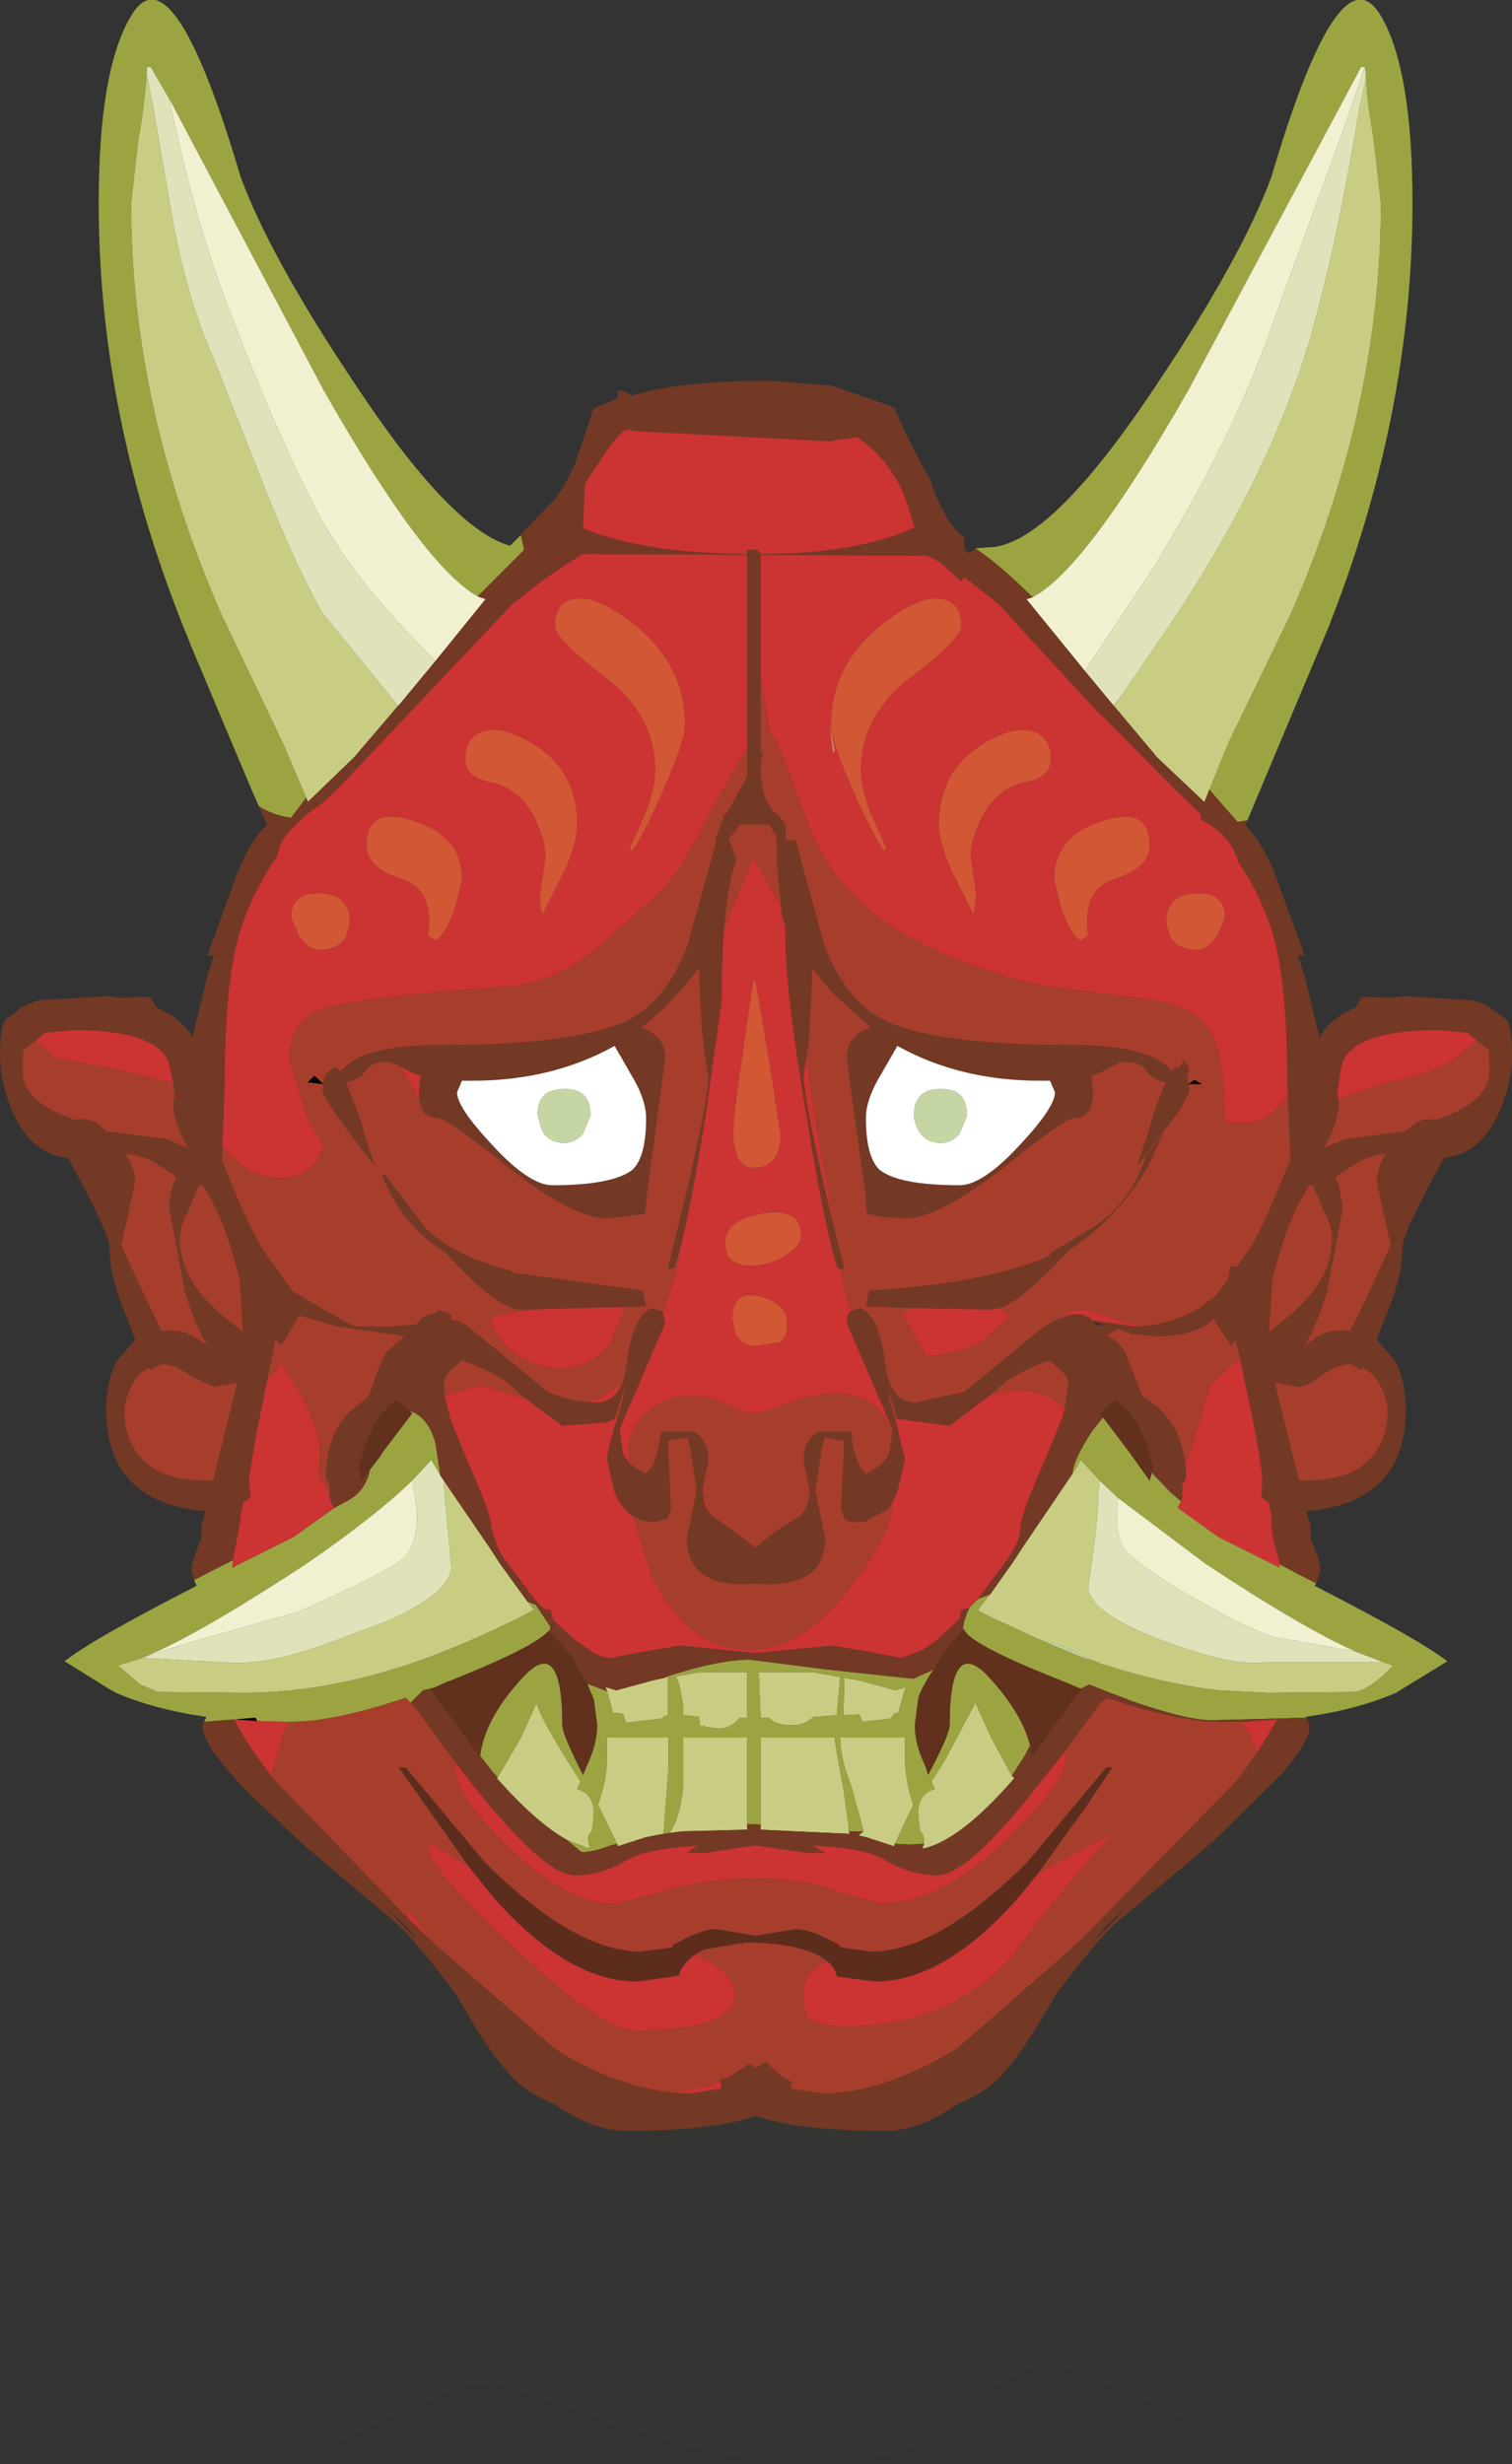 <?xml version="1.0" encoding="UTF-8" standalone="no"?>
<svg xmlns:ffdec="https://www.free-decompiler.com/flash" xmlns:xlink="http://www.w3.org/1999/xlink" ffdec:objectType="shape" height="148.55px" width="91.15px" xmlns="http://www.w3.org/2000/svg">
  <rect width="100%" height="100%" fill="#333333" stroke="none"/>
  <g transform="matrix(1.0, 0.0, 0.0, 1.0, 10.05, 14.15)">
    <path d="M72.3 -9.5 Q72.35 -8.15 72.75 -5.85 L73.2 -1.9 Q73.2 10.45 67.75 22.9 L64.0 30.65 62.6 34.1 62.55 34.2 59.7 31.5 59.45 31.2 57.1 28.4 57.65 27.65 59.7 24.65 Q66.45 14.9 69.0 6.0 70.6 0.3 71.9 -7.65 L72.3 -9.5 M13.95 28.4 L11.3 31.5 8.5 34.2 8.5 34.15 7.0 30.65 3.3 22.9 Q-2.15 10.45 -2.15 -1.9 L-1.7 -5.85 -1.55 -6.6 -1.55 -6.75 -1.5 -6.95 -1.25 -9.1 -1.2 -9.7 -0.85 -7.9 0.45 -0.4 Q1.35 4.15 2.75 7.25 L5.75 14.85 Q7.65 19.7 9.35 22.75 L13.95 28.4 M16.7 75.1 L19.5 79.2 20.05 80.05 20.3 80.4 21.75 82.4 22.15 82.9 Q19.3 84.4 16.35 85.55 10.25 87.9 4.65 87.9 L-0.55 87.85 -1.6 87.4 -2.95 86.25 -2.3 86.05 -1.5 85.8 4.2 86.1 Q6.75 86.1 10.55 84.6 L13.35 83.55 Q17.15 81.85 17.15 80.3 L16.75 75.9 16.7 75.1 M26.55 87.8 L26.45 87.55 27.1 87.75 29.3 87.15 30.0 87.0 30.15 86.95 30.2 86.95 30.2 87.75 30.2 88.65 30.2 88.75 30.2 89.25 30.15 89.25 30.05 89.25 29.85 89.45 27.7 89.7 27.5 89.15 26.9 89.1 26.55 87.8 M49.65 81.95 L50.75 80.4 51.0 80.05 51.55 79.2 54.8 74.4 55.1 73.85 56.25 75.1 56.15 76.0 Q56.15 77.75 55.55 81.5 55.55 83.05 60.05 84.75 64.3 86.35 66.25 86.05 L73.35 86.05 73.95 86.25 Q72.5 87.75 71.6 87.85 L66.4 87.9 63.4 87.75 Q60.05 87.35 56.5 86.2 L56.25 86.15 56.25 86.1 55.95 86.0 Q53.4 84.8 53.0 84.8 L52.9 84.8 52.75 84.75 50.15 83.55 49.9 83.45 49.0 83.0 49.0 82.95 48.9 82.9 48.85 82.9 48.9 82.9 49.05 82.7 49.65 81.95 M50.95 92.9 L51.1 93.05 Q47.8 96.85 45.55 97.3 L45.65 97.0 45.65 96.7 45.6 96.45 45.4 96.2 45.3 95.15 Q45.3 94.0 46.3 93.7 L46.1 93.25 46.95 91.9 48.75 88.5 49.7 90.6 50.95 92.9 M43.9 97.0 L43.85 97.15 42.15 96.6 41.7 96.5 42.0 96.25 42.0 96.2 41.25 93.45 Q40.6 91.85 40.6 90.6 L41.05 90.6 44.5 90.6 44.5 91.75 Q44.5 93.1 45.0 94.65 L43.9 97.0 M41.1 95.85 L41.15 96.4 35.8 96.15 35.8 95.85 35.8 90.6 40.25 90.6 40.7 93.2 40.75 93.4 41.1 95.85 M35.0 95.8 L35.0 96.15 31.1 96.25 30.3 96.35 Q30.95 95.5 31.15 93.45 L31.15 90.6 35.0 90.6 35.0 95.8 M29.95 96.4 L29.15 96.55 28.9 96.6 27.2 97.15 27.15 97.0 26.0 94.65 Q26.55 93.1 26.55 91.75 L26.55 90.6 30.0 90.6 30.25 90.6 30.25 92.4 29.95 96.4 M24.1 96.75 Q22.3 95.75 19.9 93.05 L19.95 93.0 21.35 90.6 22.3 88.5 Q22.45 89.25 24.1 91.9 L24.95 93.25 24.75 93.7 Q25.75 94.0 25.75 95.15 L25.65 96.2 25.45 96.45 25.4 96.7 25.5 97.3 24.1 96.75 M39.0 89.35 L38.8 89.5 Q38.4 89.85 37.7 89.85 36.7 89.85 36.3 89.4 L36.1 89.4 35.8 89.4 35.7 86.65 36.95 86.65 38.9 86.65 41.75 87.15 43.95 87.75 44.55 87.55 44.1 89.1 43.85 89.15 43.65 89.45 41.95 89.65 41.75 89.2 40.8 89.25 40.85 86.95 40.6 86.95 40.4 89.25 39.0 89.35 M34.25 89.7 Q33.85 90.05 33.3 90.05 L32.45 89.95 32.4 89.85 Q32.1 90.15 32.1 89.35 L31.15 89.25 31.15 88.7 30.9 87.4 30.7 86.9 32.2 86.65 34.1 86.65 35.0 86.65 35.0 89.4 34.55 89.4 34.25 89.7" fill="#c8cd83" fill-rule="evenodd" stroke="none"/>
    <path d="M72.2 -10.1 L72.25 -10.1 72.3 -9.5 71.9 -7.65 Q70.6 0.3 69.0 6.0 66.45 14.9 59.7 24.65 L57.65 27.65 57.15 28.3 57.05 28.35 55.35 26.3 59.15 20.6 Q64.3 12.4 66.9 4.75 L71.05 -6.65 71.95 -9.3 72.2 -10.1 M16.2 25.7 L14.05 28.3 13.95 28.4 9.35 22.75 Q7.65 19.7 5.75 14.85 L2.75 7.25 Q1.35 4.15 0.45 -0.4 L-0.85 -7.9 -1.2 -9.7 -1.25 -9.1 -1.2 -10.1 -0.95 -10.1 0.15 -8.2 Q1.6 -1.2 3.6 4.1 6.6 12.0 9.15 16.85 11.2 20.7 15.85 25.35 L16.2 25.7 M16.5 74.8 L16.7 75.1 16.75 75.9 17.15 80.3 Q17.15 81.85 13.35 83.55 L10.55 84.6 Q6.75 86.1 4.2 86.1 L-1.5 85.8 -1.25 85.7 1.45 84.85 8.0 83.0 Q13.35 80.6 14.25 79.8 15.1 79.1 15.1 76.95 L14.8 75.1 15.95 73.85 16.5 74.8 M57.35 76.15 Q57.1 78.4 57.75 79.25 58.6 80.3 62.2 82.35 65.5 84.2 66.8 84.55 L71.65 85.4 73.35 86.05 66.25 86.05 Q64.3 86.35 60.05 84.75 55.55 83.05 55.55 81.5 56.15 77.75 56.15 76.0 L56.25 75.1 57.35 76.15" fill="#e0e3b9" fill-rule="evenodd" stroke="none"/>
    <path d="M72.2 -10.1 L72.0 -10.1 61.6 9.35 Q55.4 20.2 52.2 21.85 50.05 19.75 48.8 18.95 L48.75 18.95 48.8 18.9 49.5 18.85 Q53.15 18.85 59.6 9.15 64.8 1.4 66.6 -3.5 70.75 -17.55 73.25 -13.1 75.1 -9.85 75.1 -1.9 75.1 10.9 70.0 23.75 L65.15 35.3 64.55 35.4 62.85 33.45 62.6 34.1 64.0 30.65 67.75 22.9 Q73.2 10.45 73.2 -1.9 L72.75 -5.85 Q72.35 -8.15 72.3 -9.5 L72.25 -10.1 72.2 -10.1 M21.35 18.1 L21.55 19.0 18.75 21.8 Q15.5 20.0 9.45 9.35 L0.15 -8.2 -0.95 -10.1 -1.2 -10.1 -1.25 -9.1 -1.5 -6.95 -1.55 -6.75 -1.55 -6.6 -1.7 -5.85 -2.15 -1.9 Q-2.15 10.45 3.3 22.9 L7.0 30.65 8.5 34.15 8.4 33.95 7.5 35.15 Q6.4 35.0 5.55 34.45 L5.05 33.3 1.45 24.75 1.3 24.35 1.05 23.75 Q-4.1 10.9 -4.1 -1.9 -4.1 -9.85 -2.2 -13.1 0.3 -17.55 4.45 -3.5 6.25 1.4 11.45 9.15 17.15 17.75 20.7 18.75 L21.35 18.1 M1.65 81.1 Q2.9 80.45 4.0 79.9 L3.95 80.35 7.65 78.5 10.1 76.75 10.85 76.35 Q12.0 75.75 12.25 74.45 L12.9 73.6 13.05 73.35 14.8 71.05 14.6 70.9 Q15.75 71.2 16.2 72.85 L16.5 74.8 15.95 73.85 14.8 75.1 Q12.65 77.2 8.45 80.1 2.9 83.75 -0.25 85.25 L-0.3 85.3 -0.35 85.3 -1.25 85.7 -1.5 85.8 -2.3 86.05 -2.95 86.25 -1.6 87.4 -0.55 87.85 4.65 87.9 Q10.25 87.9 16.35 85.55 19.3 84.4 22.15 82.9 L21.75 82.4 22.25 82.6 23.15 83.95 23.1 84.0 23.1 84.2 23.05 84.15 Q22.15 85.15 17.15 87.15 L17.0 87.2 16.65 87.35 16.1 87.6 16.05 87.6 15.45 87.75 14.7 88.5 14.4 88.2 14.25 88.25 14.1 88.3 13.15 88.6 Q9.7 89.65 7.45 89.65 L7.3 89.65 5.45 89.6 5.35 89.4 4.15 89.5 4.05 89.5 2.25 89.65 2.4 89.35 Q-0.75 88.9 -3.05 87.9 L-3.5 87.65 -6.15 86.0 Q-4.55 84.7 1.8 81.45 L1.65 81.1 M25.35 87.35 L26.55 87.8 26.9 89.1 27.5 89.15 27.7 89.7 29.85 89.45 30.05 89.25 30.15 89.25 30.2 89.25 30.2 88.75 30.2 88.65 30.2 87.75 30.2 86.95 30.15 86.95 30.0 87.0 30.2 86.9 Q33.3 85.9 35.15 85.9 L39.85 86.5 45.0 87.05 46.25 86.5 46.05 86.75 Q45.3 88.0 45.3 88.3 L45.1 89.85 Q45.1 91.0 45.75 92.35 L45.9 92.85 Q47.2 90.4 47.2 89.85 47.2 84.25 49.7 87.1 51.55 89.15 52.05 91.05 L51.75 91.65 50.95 92.9 49.7 90.6 48.75 88.5 46.95 91.9 46.1 93.25 46.3 93.7 Q45.3 94.0 45.3 95.15 L45.4 96.2 45.6 96.45 45.65 96.7 45.65 97.0 44.8 97.05 43.9 97.0 45.0 94.65 Q44.5 93.1 44.5 91.75 L44.5 90.6 41.05 90.6 40.6 90.6 Q40.6 91.85 41.25 93.45 L42.0 96.2 42.0 96.25 41.15 96.25 41.1 95.85 40.75 93.4 40.7 93.2 40.25 90.6 35.8 90.6 35.8 95.85 35.0 95.8 35.0 90.6 31.15 90.6 31.15 93.45 Q30.95 95.5 30.3 96.35 L31.1 96.25 30.3 96.35 29.95 96.4 30.25 92.4 30.25 90.6 30.0 90.6 26.55 90.6 26.55 91.75 Q26.55 93.1 26.0 94.65 L27.15 97.0 26.75 97.1 Q25.75 97.5 25.0 97.5 L24.1 96.75 25.5 97.3 25.4 96.7 25.45 96.45 25.65 96.2 25.75 95.15 Q25.75 94.0 24.75 93.7 L24.95 93.25 24.1 91.9 Q22.45 89.25 22.3 88.5 L21.35 90.6 19.95 93.0 19.6 92.6 18.9 91.7 18.9 91.65 Q19.2 89.45 21.35 87.1 23.85 84.25 23.85 89.85 23.85 90.4 25.1 92.85 L25.3 92.35 Q25.95 91.0 25.95 89.85 L25.75 88.3 25.35 87.35 M48.75 84.75 L48.4 84.55 48.0 84.0 48.1 83.5 48.25 83.1 48.25 83.05 48.3 83.0 48.35 82.85 48.45 82.7 48.55 82.6 48.6 82.55 48.9 82.25 49.65 81.95 49.05 82.7 48.9 82.9 48.85 82.9 48.9 82.9 49.0 82.95 49.0 83.0 49.9 83.45 50.15 83.55 52.75 84.75 52.9 84.8 54.7 85.55 54.8 85.6 55.2 85.75 55.3 85.8 55.4 85.8 55.45 85.85 55.65 85.9 55.95 86.0 56.25 86.1 56.25 86.15 56.5 86.2 Q60.05 87.35 63.4 87.75 L66.4 87.9 71.6 87.85 Q72.5 87.75 73.95 86.25 L73.35 86.05 71.65 85.4 Q68.4 83.95 62.6 80.1 L57.35 76.15 56.25 75.1 55.1 73.85 54.8 74.4 54.6 74.7 Q54.65 73.85 55.8 72.1 L56.45 71.3 58.0 73.35 59.25 75.1 59.4 74.6 59.5 74.75 60.5 75.8 61.15 76.35 60.95 76.75 63.4 78.5 67.1 80.35 67.1 80.15 Q68.2 80.75 69.3 81.3 L69.2 81.45 Q75.55 84.7 77.2 86.0 L74.1 87.9 Q71.8 88.9 68.65 89.35 L68.7 89.4 63.0 89.55 Q61.45 89.55 58.05 88.35 L57.95 88.3 57.0 87.95 56.0 87.55 55.75 87.45 55.7 87.45 55.6 87.4 55.1 87.65 53.9 87.15 Q50.2 85.7 48.75 84.75 M39.0 89.35 L40.4 89.25 40.6 86.95 40.85 86.95 40.8 89.25 41.75 89.2 41.95 89.65 43.65 89.45 43.85 89.15 44.1 89.1 44.55 87.55 43.95 87.75 41.75 87.15 38.9 86.65 36.95 86.65 35.7 86.65 35.8 89.4 36.1 89.4 36.3 89.4 Q36.7 89.85 37.7 89.85 38.4 89.85 38.8 89.5 L39.0 89.35 M34.25 89.7 L34.55 89.4 35.0 89.4 35.0 86.65 34.1 86.65 32.2 86.65 30.7 86.9 30.9 87.4 31.15 88.7 31.15 89.25 32.1 89.35 Q32.1 90.15 32.4 89.85 L32.45 89.95 33.3 90.05 Q33.85 90.05 34.25 89.7" fill="#9ca442" fill-rule="evenodd" stroke="none"/>
    <path d="M52.2 21.85 Q55.4 20.2 61.6 9.35 L72.0 -10.1 72.2 -10.1 71.95 -9.3 71.05 -6.65 66.9 4.75 Q64.3 12.4 59.15 20.6 L55.35 26.3 51.85 22.0 51.75 22.0 52.2 21.85 M18.75 21.8 L19.3 22.0 19.2 22.0 16.2 25.7 15.85 25.35 Q11.2 20.7 9.15 16.85 6.6 12.0 3.6 4.1 1.6 -1.2 0.15 -8.2 L9.45 9.35 Q15.5 20.0 18.75 21.8 M14.8 75.1 L15.1 76.95 Q15.1 79.1 14.25 79.8 13.35 80.6 8.0 83.0 L1.45 84.85 -1.25 85.7 -0.35 85.3 -0.3 85.3 -0.25 85.25 Q2.9 83.75 8.45 80.1 12.65 77.2 14.8 75.1 M71.65 85.4 L66.8 84.55 Q65.5 84.2 62.2 82.35 58.6 80.3 57.75 79.25 57.1 78.4 57.35 76.15 L62.6 80.1 Q68.4 83.95 71.65 85.4" fill="#f1f0d1" fill-rule="evenodd" stroke="none"/>
    <path d="M62.6 34.1 L62.85 33.45 64.55 35.4 65.15 35.3 65.0 35.55 Q66.05 36.65 66.8 38.5 L68.6 43.45 68.2 43.45 68.6 44.7 69.5 48.4 Q70.1 47.25 71.65 46.6 L72.05 45.95 73.85 46.0 74.5 45.9 78.7 46.15 Q79.75 46.45 80.25 46.95 L80.7 47.25 Q81.1 47.55 81.1 49.55 81.1 51.0 80.4 52.75 79.25 55.45 77.0 55.65 74.5 60.2 74.5 61.05 74.5 62.7 73.65 64.8 L72.95 66.6 74.1 67.95 Q74.7 69.2 74.7 70.8 74.7 76.45 68.7 76.95 L68.95 77.8 68.95 78.6 Q69.55 79.9 69.55 80.55 L69.55 80.6 69.3 81.3 Q68.2 80.75 67.1 80.15 L67.05 79.85 66.9 79.35 Q66.6 78.3 66.6 77.5 L66.6 77.25 66.45 76.45 66.0 76.1 66.05 74.95 65.9 73.75 65.65 72.3 64.7 67.7 64.6 67.25 64.45 66.6 64.15 66.95 63.1 65.35 63.0 65.45 Q61.95 66.4 59.6 66.4 L58.1 66.25 57.35 65.95 56.65 66.35 Q57.3 66.65 57.75 67.3 L58.8 70.0 Q59.65 70.55 60.1 71.05 61.2 72.2 61.4 74.15 L61.45 74.25 61.45 75.0 61.2 75.4 61.25 75.65 61.2 76.25 61.15 76.35 60.5 75.8 59.5 74.75 59.4 74.6 59.4 74.55 59.45 74.25 59.2 73.4 59.15 73.2 Q58.5 71.15 57.2 70.25 L56.25 71.05 56.45 71.3 55.8 72.1 Q54.65 73.85 54.6 74.7 L54.8 74.4 51.55 79.2 51.0 80.05 50.75 80.4 49.65 81.95 48.9 82.25 50.75 79.75 51.05 79.25 Q51.45 78.55 51.45 78.1 51.45 77.2 52.85 74.1 L53.95 71.4 54.15 70.75 54.35 69.25 Q54.35 68.75 53.6 68.2 L53.25 67.85 Q52.25 68.15 50.75 69.0 50.15 69.5 49.65 69.95 L47.2 71.8 44.15 71.4 44.0 71.3 44.0 71.25 43.5 69.65 43.5 70.0 43.75 70.8 44.0 71.7 44.5 73.85 44.05 75.8 43.75 76.4 43.45 76.85 42.15 77.55 41.8 77.6 41.6 77.6 Q41.0 77.6 40.85 77.4 L40.65 76.75 40.85 72.7 39.65 72.5 39.5 73.1 39.3 74.45 39.1 75.7 39.7 78.6 Q39.65 81.35 36.3 81.35 L35.5 81.3 34.75 81.35 Q31.4 81.35 31.35 78.6 L31.8 76.45 31.95 75.7 31.95 75.65 31.75 74.45 31.55 73.1 31.4 72.5 30.2 72.7 30.4 76.75 30.2 77.4 29.4 77.6 29.35 77.6 29.3 77.6 28.65 77.5 28.1 77.25 Q27.4 76.8 27.0 75.8 L26.55 73.85 Q26.55 73.35 27.05 71.7 L27.2 71.3 27.55 70.0 27.55 69.65 27.05 71.25 26.85 71.45 26.5 71.6 23.85 71.8 21.7 70.2 20.3 69.0 Q18.75 68.15 17.8 67.85 L17.4 68.2 Q16.7 68.75 16.7 69.25 L16.75 69.95 17.1 71.4 18.2 74.1 Q19.6 77.2 19.6 78.1 L20.0 79.25 20.3 79.75 22.25 82.35 22.2 82.25 22.35 82.45 22.45 82.55 22.7 82.8 22.8 82.85 23.1 82.9 23.15 82.9 23.2 82.95 23.15 82.95 23.25 83.3 23.25 83.45 23.5 83.7 24.6 84.7 25.45 85.3 Q26.2 85.8 26.75 85.8 L28.85 85.4 30.95 85.05 35.5 85.5 40.1 85.05 42.2 85.4 44.3 85.8 45.6 85.3 46.45 84.7 47.8 83.45 47.9 82.9 48.35 82.8 48.45 82.7 48.35 82.85 48.3 83.0 48.25 83.05 48.25 83.1 48.1 83.5 48.0 84.0 48.4 84.55 48.75 84.75 47.95 84.15 46.7 85.65 46.25 86.5 45.0 87.05 39.85 86.5 35.15 85.9 Q33.3 85.9 30.2 86.9 L30.0 87.0 29.3 87.15 27.1 87.75 26.45 87.55 26.55 87.8 25.35 87.35 25.0 86.75 24.35 85.65 23.1 84.2 23.1 84.0 23.15 83.95 22.25 82.6 21.75 82.4 20.3 80.4 20.05 80.05 19.5 79.2 16.7 75.1 16.5 74.8 16.2 72.85 Q15.75 71.2 14.6 70.9 L13.85 70.25 Q12.55 71.15 11.9 73.2 L11.6 74.25 11.75 75.1 12.25 74.45 Q12.0 75.75 10.85 76.35 L10.1 76.75 Q9.8 76.35 9.8 75.75 L9.8 75.65 9.85 75.4 9.6 75.0 Q9.6 72.45 10.95 71.05 L12.2 70.0 Q12.85 67.95 13.3 67.3 L14.35 66.4 10.25 65.8 8.0 65.15 6.9 66.95 6.55 66.6 6.1 68.85 5.4 72.3 5.15 73.75 4.95 74.95 5.05 76.1 4.6 76.45 4.45 77.25 4.45 77.5 4.0 79.85 4.0 79.9 Q2.9 80.45 1.65 81.1 L1.5 80.55 Q1.5 79.9 2.1 78.6 L2.1 77.8 2.35 76.95 Q-3.65 76.45 -3.65 70.8 -3.65 69.2 -3.05 67.95 L-1.9 66.6 -2.6 64.8 Q-3.45 62.7 -3.45 61.05 -3.45 60.2 -5.95 55.65 -8.2 55.45 -9.35 52.75 -10.05 51.0 -10.05 49.55 -10.05 47.55 -9.65 47.25 L-9.2 46.95 Q-8.7 46.45 -7.7 46.15 L-3.45 45.9 -2.8 46.0 -1.0 45.95 -0.6 46.6 Q0.95 47.25 1.55 48.4 L2.45 44.7 2.85 43.45 2.45 43.45 4.25 38.5 Q4.95 36.65 6.05 35.55 L5.55 34.45 Q6.4 35.0 7.5 35.15 L8.4 33.95 8.5 34.15 8.5 34.2 11.3 31.5 13.95 28.4 14.05 28.3 16.2 25.7 19.2 22.0 19.3 22.0 18.75 21.8 21.55 19.0 21.35 18.1 21.45 17.95 23.4 15.95 23.95 15.15 24.6 13.85 25.45 11.35 25.7 10.5 27.2 9.85 27.2 9.4 Q27.75 9.4 28.0 9.7 31.1 8.8 36.25 8.8 L40.1 9.1 43.85 10.4 Q44.95 12.95 46.0 14.7 46.95 17.5 48.05 18.2 L48.1 19.0 48.35 19.2 48.75 18.95 48.8 18.95 Q50.05 19.75 52.2 21.85 L51.75 22.0 51.85 22.0 55.35 26.3 57.05 28.35 57.1 28.4 59.45 31.2 59.7 31.5 62.55 34.2 62.6 34.1 M44.55 15.95 Q43.65 13.55 41.6 12.2 L39.95 12.45 28.4 11.85 27.75 11.75 27.5 11.85 26.85 12.55 25.5 14.55 25.2 15.05 25.1 17.7 Q28.7 19.2 35.0 19.25 L35.0 19.0 35.6 19.0 35.8 19.25 Q41.6 19.25 45.1 17.65 L44.55 15.95 M67.6 52.25 L67.55 50.95 Q67.55 45.0 66.65 42.05 65.95 39.8 64.6 37.8 64.2 36.3 62.55 35.35 L62.35 35.3 62.35 35.2 62.35 34.95 60.6 33.25 56.45 29.05 56.35 29.0 52.05 24.35 50.2 22.3 48.1 20.65 47.95 20.8 47.9 20.9 46.8 19.9 Q45.9 19.2 45.4 19.35 L45.4 19.3 45.3 19.35 35.8 19.3 35.8 26.85 35.8 27.4 35.8 28.45 35.8 31.2 35.95 31.2 Q35.6 32.55 36.1 34.0 L36.5 34.7 Q37.3 35.35 37.3 35.75 L37.3 36.45 37.3 36.5 37.9 36.5 39.65 42.85 Q41.0 46.4 43.55 47.5 46.75 48.85 54.6 48.85 59.35 48.85 60.6 50.45 L60.8 50.2 61.0 50.25 61.35 49.75 61.65 50.3 61.5 50.75 61.6 51.2 61.65 51.55 61.65 51.65 61.2 52.55 61.05 52.8 58.5 56.15 59.15 54.2 Q59.65 52.3 60.25 51.1 59.4 50.9 59.1 50.45 58.7 49.85 57.8 49.85 57.4 49.85 56.4 50.45 L55.75 50.7 55.85 51.85 55.7 52.6 Q55.4 53.25 54.7 53.25 54.15 53.25 50.35 56.3 46.5 59.3 44.5 59.3 L43.1 59.2 42.4 59.05 42.35 59.05 Q42.15 59.15 42.15 58.2 L42.15 57.95 41.1 50.5 41.1 50.35 41.0 49.65 Q41.0 48.25 42.45 47.8 L40.25 45.8 40.15 45.7 39.55 45.0 39.0 44.3 38.9 44.2 38.9 45.05 38.7 48.75 38.4 50.65 Q38.35 52.1 40.35 60.35 L40.85 62.35 40.65 62.35 40.45 62.3 Q39.65 59.8 38.55 53.0 37.3 45.6 37.3 42.3 L37.3 41.65 37.05 40.95 37.05 40.5 36.75 37.6 36.8 37.4 36.75 36.25 36.75 36.2 36.3 35.55 34.55 35.55 33.9 36.4 33.9 36.5 34.35 37.65 Q33.8 39.1 33.6 41.8 33.45 43.65 33.45 46.05 L33.45 46.2 32.5 53.0 Q31.6 58.65 30.9 61.35 L30.6 62.3 30.2 62.35 31.45 57.25 Q32.7 51.8 32.65 50.65 32.2 48.6 32.1 44.4 L32.1 44.2 30.75 45.8 Q29.75 46.9 28.6 47.8 L28.8 47.9 Q30.05 48.35 30.05 49.65 L28.9 58.2 Q28.9 59.15 28.7 59.05 L26.55 59.3 Q24.55 59.3 20.7 56.3 16.9 53.25 16.35 53.25 15.8 53.25 15.5 52.9 L15.35 52.6 15.25 52.2 15.2 51.85 15.3 50.7 14.65 50.45 14.1 50.15 14.05 50.1 13.6 49.95 13.4 49.85 13.35 49.85 13.25 49.85 Q12.35 49.85 11.95 50.45 11.65 50.9 10.8 51.1 L11.65 53.25 11.6 53.2 11.8 53.7 11.9 54.2 12.55 56.15 Q9.4 52.15 9.4 51.55 L9.45 51.2 Q9.45 50.75 9.7 50.5 10.0 50.2 10.25 50.2 L10.45 50.45 10.55 50.35 10.95 50.0 Q12.45 48.85 16.45 48.85 24.3 48.85 27.5 47.5 30.05 46.4 31.4 42.85 L33.1 36.7 33.1 36.4 33.55 35.2 33.55 34.95 33.7 34.95 33.9 34.65 35.0 32.65 35.0 30.95 35.0 19.3 25.1 19.25 Q23.2 20.35 21.25 21.95 L20.8 22.3 10.45 33.25 9.4 34.25 8.55 34.85 8.4 35.0 Q6.7 36.45 6.7 37.35 L6.7 37.4 Q5.15 39.65 4.4 42.05 3.5 45.0 3.5 50.95 L3.35 55.25 3.3 55.75 3.45 56.1 4.15 57.8 4.8 59.3 5.15 60.0 5.7 61.05 6.85 62.65 7.6 63.7 8.95 64.5 10.45 65.35 11.3 65.8 13.65 65.85 13.65 65.8 15.05 65.7 Q15.45 65.05 16.2 65.05 L16.35 64.8 16.65 64.9 16.75 64.95 Q17.05 65.0 17.15 65.2 L17.1 65.35 17.55 65.5 17.9 65.65 18.2 65.85 22.95 69.75 Q24.3 70.35 25.65 70.4 L25.85 70.4 Q27.0 70.4 27.45 69.25 L27.5 69.25 27.65 68.65 27.75 67.95 Q28.1 65.2 29.25 64.7 L29.8 64.9 29.9 64.95 30.05 65.6 27.3 72.0 27.5 73.5 27.9 74.1 28.85 74.7 Q29.6 74.2 29.8 72.15 L31.75 72.15 Q32.7 72.7 32.65 73.95 L32.3 75.6 Q32.3 77.0 33.2 77.45 L35.5 79.15 Q36.7 78.1 37.85 77.45 38.75 77.0 38.75 75.6 L38.4 73.95 Q38.35 72.7 39.3 72.15 L41.25 72.15 Q41.45 74.2 42.2 74.7 43.2 74.2 43.55 73.5 L43.75 72.2 43.75 72.0 41.0 65.6 Q41.0 65.0 41.25 64.9 L41.8 64.7 Q42.95 65.2 43.3 67.95 L43.35 68.3 43.45 68.75 43.45 68.8 Q43.85 70.4 45.2 70.4 L48.1 69.75 49.2 68.85 52.85 65.85 Q53.25 65.6 53.6 65.45 55.1 64.7 55.8 65.45 L58.25 65.8 58.85 65.8 Q60.6 65.65 62.3 64.7 L63.3 63.9 64.0 62.95 64.1 62.2 64.45 62.2 64.45 62.3 65.35 61.05 65.9 60.0 66.25 59.3 66.9 57.8 67.6 56.1 67.75 55.75 67.6 52.25 M70.65 52.1 L70.65 52.25 Q70.65 53.6 69.75 55.05 L71.15 54.5 74.7 54.05 Q75.7 53.05 76.45 53.4 L77.35 53.05 Q79.75 52.05 79.75 50.35 L79.7 49.15 79.45 48.95 78.4 48.1 76.65 47.95 Q71.25 47.95 70.8 50.2 L70.55 51.9 70.65 52.1 M27.95 50.55 L27.0 48.9 Q23.25 51.0 18.4 51.0 L17.8 51.0 17.5 51.7 Q17.5 52.6 19.6 54.85 21.85 57.3 23.25 57.3 26.9 57.3 28.1 56.35 28.9 55.55 28.9 53.25 28.9 52.1 27.95 50.55 M23.05 64.75 L21.35 64.8 Q19.95 64.8 16.75 61.3 14.25 59.8 13.0 56.75 L13.15 56.65 15.65 59.95 Q17.45 61.65 20.9 62.5 L20.7 62.55 28.7 63.65 28.9 64.6 27.05 64.65 23.05 64.75 M0.4 51.2 L0.2 50.2 Q-0.25 47.95 -5.6 47.95 L-7.35 48.1 -7.85 48.55 -8.65 49.15 -8.7 50.35 Q-8.7 52.05 -6.35 53.05 L-5.45 53.4 Q-4.65 53.05 -3.65 54.05 L-0.1 54.5 1.3 55.05 Q0.4 53.6 0.4 52.25 L0.5 51.9 0.4 51.2 M2.85 57.15 L2.8 57.15 2.85 57.25 2.85 57.15 M1.95 57.3 L1.2 59.05 Q0.8 59.7 0.8 60.6 0.8 63.0 3.35 65.15 L4.6 66.15 4.4 62.95 4.35 62.75 4.0 61.5 Q3.25 58.9 2.15 57.3 L1.95 57.3 M0.4 57.25 L0.6 56.8 -0.6 56.0 Q-1.4 55.5 -2.5 55.4 -1.9 56.3 -1.9 57.05 L-2.3 58.95 -2.75 60.9 -1.25 64.15 -0.3 66.1 0.15 66.05 Q1.2 66.05 1.8 66.55 L2.45 66.95 Q1.7 65.7 1.1 63.7 L0.15 58.65 Q0.15 57.95 0.4 57.25 M2.85 69.45 L1.45 68.8 Q0.55 68.1 -0.25 68.1 L-0.35 68.1 -1.0 68.45 -1.05 68.3 Q-1.75 68.6 -2.15 69.45 -2.55 70.25 -2.55 70.95 -2.55 72.5 -1.7 73.55 -0.5 75.1 2.25 75.1 L2.8 75.1 4.25 69.2 2.85 69.45 M2.25 89.65 L4.05 89.5 Q4.9 91.1 6.3 92.9 L6.45 93.1 14.55 101.5 16.05 102.95 16.1 103.0 23.35 109.3 23.55 109.45 23.85 109.65 Q26.95 111.45 29.75 111.9 L30.45 112.0 30.5 112.0 31.55 112.05 33.45 111.75 33.35 111.25 33.35 111.2 33.45 111.2 34.0 111.0 34.5 110.65 35.15 110.25 35.5 110.5 36.15 110.15 36.75 110.75 Q37.2 111.15 37.7 111.35 L37.6 111.75 39.5 112.05 Q43.2 112.05 47.7 109.3 L54.95 102.95 64.6 93.1 65.75 91.5 66.95 89.5 64.85 89.65 63.55 89.65 Q61.3 89.65 57.75 88.55 L56.85 88.25 56.65 88.2 56.25 88.55 54.2 91.35 52.7 93.25 Q48.3 98.9 46.45 98.9 44.9 98.9 43.35 98.0 42.2 97.25 38.9 97.1 L39.7 97.55 38.65 97.55 35.5 97.1 32.4 97.55 31.35 97.55 Q31.6 97.35 32.1 97.1 28.85 97.3 27.7 98.0 26.15 98.9 24.6 98.9 22.75 98.9 18.3 93.25 L17.45 92.15 14.8 88.55 14.7 88.5 15.45 87.75 16.05 87.6 15.9 87.65 15.95 87.75 16.05 87.9 18.9 91.75 18.9 91.7 19.6 92.6 19.95 93.0 19.9 93.05 Q22.3 95.75 24.1 96.75 L25.0 97.5 Q25.75 97.5 26.75 97.1 L27.15 97.0 27.2 97.15 28.9 96.6 29.15 96.55 29.95 96.4 30.3 96.35 31.1 96.25 35.0 96.15 35.0 95.8 35.8 95.85 35.8 96.15 41.15 96.4 41.1 95.85 41.15 96.25 42.0 96.25 41.7 96.5 42.15 96.6 43.85 97.15 43.9 97.0 44.8 97.05 45.65 97.0 45.55 97.3 Q47.8 96.85 51.1 93.05 L50.95 92.9 51.75 91.65 52.05 91.05 52.15 91.75 54.95 87.9 55.1 87.75 55.15 87.65 55.1 87.65 55.6 87.4 55.7 87.45 55.75 87.45 56.0 87.55 57.0 87.95 57.95 88.3 58.05 88.35 Q61.45 89.55 63.0 89.55 L68.7 89.4 68.9 89.9 Q68.9 90.8 67.3 92.7 L63.15 96.8 57.2 101.8 Q56.25 102.6 53.7 105.95 L52.35 108.2 Q50.85 110.6 49.65 111.6 48.75 112.25 47.65 112.7 45.4 114.3 43.3 114.3 38.05 114.3 35.5 113.4 33.0 114.3 27.75 114.3 25.65 114.3 23.4 112.7 22.3 112.25 21.4 111.6 20.2 110.6 18.7 108.2 L17.35 105.95 Q14.8 102.6 13.85 101.8 L8.35 97.15 5.05 94.05 Q2.15 91.1 2.15 89.9 L2.25 89.65 M73.8 60.9 L73.35 58.95 72.95 57.05 Q72.95 56.3 73.5 55.4 72.45 55.5 71.65 56.0 L70.45 56.8 70.65 57.25 70.9 58.65 69.95 63.7 Q69.35 65.7 68.6 66.95 L69.2 66.55 Q69.85 66.05 70.9 66.05 L71.35 66.1 72.3 64.15 73.8 60.9 M69.1 57.3 L68.9 57.3 Q67.8 58.9 67.05 61.5 L66.7 62.75 66.65 62.95 66.45 66.15 67.7 65.15 Q70.25 63.0 70.25 60.6 70.25 59.7 69.85 59.05 L69.1 57.3 M68.25 57.15 L68.2 57.15 68.2 57.25 68.25 57.15 M44.9 64.7 L42.15 64.6 42.35 63.65 Q49.3 63.25 53.25 61.55 L53.25 61.4 55.5 60.05 Q58.0 58.6 59.0 55.65 L59.1 55.45 60.1 54.15 59.1 56.25 Q57.35 59.25 54.4 61.2 51.65 64.2 50.25 64.7 L49.7 64.8 44.9 64.7 M68.2 69.45 L66.8 69.2 68.25 75.1 68.75 75.1 Q71.55 75.1 72.75 73.55 73.6 72.5 73.6 70.95 73.6 70.25 73.2 69.45 72.8 68.6 72.1 68.3 L72.05 68.45 71.4 68.1 71.25 68.1 Q70.5 68.1 69.6 68.8 68.7 69.45 68.2 69.45 M51.45 54.85 Q53.55 52.6 53.55 51.7 L53.25 51.0 52.65 51.0 Q47.8 51.0 44.05 48.9 L43.1 50.55 Q42.15 52.1 42.15 53.25 42.15 55.55 42.95 56.35 44.1 57.3 47.8 57.3 49.2 57.3 51.45 54.85 M55.85 65.5 L56.0 65.7 56.65 65.8 55.85 65.5 M57.85 100.8 L56.6 102.0 55.95 102.8 56.85 101.9 57.85 100.8 M15.1 102.8 L14.45 102.0 13.2 100.8 14.2 101.9 15.1 102.8" fill="#733924" fill-rule="evenodd" stroke="none"/>
    <path d="M4.0 79.9 L4.0 79.85 4.45 77.5 4.45 77.25 4.6 76.45 5.05 76.1 4.95 74.95 5.15 73.75 5.4 72.3 6.1 68.85 6.5 68.55 6.9 68.0 Q9.7 72.05 9.15 74.35 9.15 74.9 9.8 75.75 9.8 76.35 10.1 76.75 L7.65 78.5 3.95 80.35 4.0 79.9 M48.45 82.7 L48.35 82.8 47.9 82.9 47.8 83.45 46.45 84.7 45.6 85.3 44.3 85.8 42.2 85.4 40.1 85.05 35.5 85.5 30.95 85.05 28.85 85.4 26.75 85.8 Q26.2 85.8 25.45 85.3 L24.6 84.7 23.5 83.7 23.25 83.45 23.25 83.3 23.15 82.95 23.2 82.95 23.15 82.9 23.1 82.9 22.8 82.85 22.7 82.8 22.45 82.55 22.35 82.45 22.2 82.25 22.25 82.35 20.3 79.75 20.0 79.25 19.6 78.1 Q19.6 77.2 18.2 74.1 L17.1 71.4 16.75 69.95 17.25 69.8 18.9 69.35 21.7 70.2 23.85 71.8 26.5 71.6 27.2 71.3 27.05 71.7 Q26.55 73.35 26.55 73.85 L27.0 75.8 Q27.4 76.8 28.1 77.25 L29.25 80.85 Q31.45 85.3 35.1 85.3 38.4 85.3 41.3 81.4 43.75 78.2 43.75 76.45 L43.75 76.4 44.05 75.8 44.5 73.85 44.0 71.7 43.75 70.8 43.9 71.35 44.15 71.4 47.2 71.8 49.65 69.95 51.1 69.65 Q53.1 69.65 54.15 70.75 L53.95 71.4 52.85 74.1 Q51.45 77.2 51.45 78.1 51.45 78.55 51.05 79.25 L50.75 79.75 48.9 82.25 48.6 82.55 48.55 82.6 48.45 82.7 M31.95 75.65 L31.95 75.7 31.8 76.45 31.95 75.65 M61.15 76.35 L61.2 76.25 61.25 75.65 61.2 75.4 61.45 75.0 61.45 74.25 61.4 74.15 61.95 72.7 Q62.75 69.55 63.0 69.25 L64.7 67.7 65.65 72.3 65.9 73.75 66.05 74.95 66.0 76.1 66.45 76.45 66.6 77.25 66.6 77.5 Q66.6 78.3 66.9 79.35 L67.05 79.85 67.1 80.15 67.1 80.35 63.4 78.5 60.95 76.75 61.15 76.35 M44.55 15.95 L45.1 17.65 Q41.6 19.25 35.8 19.25 L35.6 19.0 35.0 19.0 35.0 19.25 Q28.7 19.2 25.1 17.7 L25.2 15.05 25.5 14.55 26.85 12.55 27.5 11.85 27.75 11.75 28.4 11.85 39.95 12.45 41.6 12.2 Q43.65 13.55 44.55 15.95 M35.8 26.85 L35.8 19.3 45.3 19.35 45.4 19.3 45.4 19.35 Q45.9 19.2 46.8 19.9 L47.9 20.9 47.95 20.8 48.1 20.65 50.2 22.3 52.05 24.35 56.35 29.0 56.45 29.05 60.6 33.25 62.35 34.95 62.35 35.2 62.35 35.3 62.55 35.35 Q64.2 36.3 64.6 37.8 65.95 39.8 66.65 42.05 67.55 45.0 67.55 50.95 L67.6 52.25 67.6 51.8 Q66.6 53.55 64.9 53.55 L63.8 53.5 63.75 52.7 Q63.75 49.0 62.6 47.6 61.65 46.45 59.15 46.1 L53.35 45.35 Q49.2 44.6 45.25 42.6 40.65 40.25 38.8 35.9 L37.55 32.5 Q37.0 30.85 36.3 29.85 L35.85 26.8 35.8 26.85 M58.85 65.8 L58.25 65.8 55.8 65.45 Q55.1 64.7 53.6 65.45 54.5 64.8 55.05 64.8 55.9 64.8 56.95 65.3 L58.85 65.8 M41.25 64.9 Q41.0 65.0 41.0 65.6 L43.75 72.0 43.75 72.2 43.65 71.95 Q42.75 69.85 40.3 69.85 39.0 69.85 37.45 70.45 35.95 71.05 35.35 71.05 34.85 71.05 33.85 70.55 32.8 70.0 31.55 70.0 29.7 70.0 28.6 71.35 27.85 72.3 27.85 73.1 L27.9 74.1 27.5 73.5 27.3 72.0 30.05 65.6 29.9 64.95 Q30.75 62.75 30.9 61.35 31.6 58.65 32.5 53.0 L33.45 46.2 33.45 46.05 Q33.45 43.65 33.6 41.8 L33.8 41.35 35.5 37.2 35.35 37.6 35.8 38.25 37.05 40.5 37.05 40.95 37.3 41.65 37.3 42.3 Q37.3 45.6 38.55 53.0 39.65 59.8 40.45 62.3 L40.65 62.35 40.8 63.3 41.25 64.9 M27.45 69.25 Q27.0 70.4 25.85 70.4 L25.65 70.4 27.45 69.25 M17.55 65.5 L17.1 65.35 17.15 65.2 17.55 65.5 M3.35 55.25 L3.5 50.95 Q3.5 45.0 4.4 42.05 5.15 39.65 6.7 37.4 L6.7 37.35 Q6.7 36.45 8.4 35.0 L8.55 34.85 9.4 34.25 10.45 33.25 20.8 22.3 21.25 21.95 Q23.2 20.35 25.1 19.25 L35.0 19.3 35.0 30.95 33.5 33.5 31.7 36.85 Q30.5 39.1 29.35 40.0 L25.75 43.2 Q23.15 45.15 20.3 45.35 11.45 45.95 9.35 46.7 7.4 47.4 7.4 49.8 L8.55 53.4 9.45 54.9 9.1 55.7 Q8.4 56.85 6.9 56.85 4.75 56.85 3.35 54.85 L3.35 55.25 M10.95 50.0 L10.55 50.35 10.5 50.1 10.95 50.0 M14.1 50.15 L14.65 50.45 15.3 50.7 15.2 51.85 15.25 52.2 14.1 50.15 M40.35 60.35 Q38.35 52.1 38.4 50.65 L38.7 48.75 38.6 49.7 39.0 52.75 40.35 60.35 M47.9 23.6 Q47.9 22.1 46.65 21.95 45.55 21.8 44.0 22.85 40.05 25.45 40.05 29.55 40.05 30.5 41.35 33.45 42.55 36.2 43.25 37.15 L43.4 37.0 42.45 34.9 Q41.85 33.3 41.85 32.3 41.85 28.95 44.9 26.65 47.9 24.35 47.9 23.6 M60.25 41.5 L60.5 42.35 Q60.95 43.1 62.1 43.1 62.8 43.1 63.35 42.2 L63.8 41.15 Q63.8 39.65 62.05 39.7 60.25 39.75 60.25 41.5 M59.25 36.8 Q59.25 34.4 56.4 35.35 53.5 36.25 53.5 38.85 L53.9 40.55 Q54.45 42.15 55.1 42.55 L55.55 42.25 Q55.15 39.5 57.1 38.85 59.25 38.2 59.25 36.8 M51.8 33.0 Q53.3 32.7 53.3 31.6 53.3 30.3 52.25 29.95 51.25 29.65 49.95 30.3 46.55 31.9 46.55 35.55 46.55 36.6 47.3 38.3 L48.65 41.0 48.8 39.85 48.5 37.75 Q48.35 36.85 49.0 35.4 49.95 33.35 51.8 33.0 M79.45 48.95 L78.95 48.6 78.55 48.95 Q77.0 50.35 75.1 50.75 72.7 51.3 70.65 52.1 L70.55 51.9 70.8 50.2 Q71.25 47.95 76.65 47.95 L78.4 48.1 79.45 48.95 M23.4 23.6 Q23.4 24.35 26.4 26.65 29.45 28.95 29.45 32.3 29.45 33.3 28.85 34.9 L27.9 37.0 28.05 37.15 Q28.75 36.2 29.95 33.45 31.25 30.5 31.25 29.55 31.25 25.45 27.3 22.85 25.75 21.8 24.65 21.95 23.4 22.1 23.4 23.6 M12.05 36.8 Q12.05 38.2 14.2 38.85 16.15 39.5 15.75 42.25 L16.2 42.55 Q16.85 42.15 17.4 40.55 L17.8 38.85 Q17.8 36.25 14.9 35.35 12.05 34.4 12.05 36.8 M18.0 31.6 Q18.0 32.7 19.5 33.0 21.35 33.35 22.3 35.4 22.95 36.85 22.8 37.75 L22.5 39.85 Q22.5 40.5 22.65 41.0 L24.0 38.3 Q24.75 36.6 24.75 35.55 24.75 31.9 21.35 30.3 20.05 29.65 19.05 29.95 18.0 30.3 18.0 31.6 M9.2 43.1 Q10.35 43.1 10.8 42.35 L11.05 41.5 Q11.05 39.75 9.25 39.7 7.5 39.65 7.5 41.15 L7.95 42.2 Q8.5 43.1 9.2 43.1 M40.15 31.25 L40.3 31.1 39.95 29.45 40.15 31.25 M35.5 45.0 L35.35 45.0 34.65 49.85 Q34.15 53.05 34.15 54.55 L34.35 55.45 Q34.65 56.25 35.35 56.25 37.0 56.25 37.0 54.25 L36.35 50.0 35.5 45.0 M33.65 60.8 L33.8 61.5 Q34.2 62.15 35.15 62.15 36.4 62.15 37.35 61.5 38.25 60.9 38.25 60.3 38.25 58.65 35.95 59.0 33.65 59.4 33.65 60.8 M27.05 64.65 L27.65 64.65 26.8 66.7 Q25.7 68.35 23.8 68.35 22.25 68.35 21.0 67.45 19.8 66.55 19.55 65.35 20.15 64.9 23.05 64.75 L27.05 64.65 M37.4 65.7 Q37.4 64.4 35.75 64.0 34.1 63.6 34.1 65.35 L34.25 66.1 Q34.6 67.0 35.5 67.0 L37.0 66.75 Q37.4 66.45 37.4 65.7 M0.4 51.2 L0.1 51.1 Q-2.55 50.35 -6.6 49.65 -7.1 49.4 -7.85 48.55 L-7.35 48.1 -5.6 47.95 Q-0.25 47.95 0.2 50.2 L0.4 51.2 M4.05 89.5 L4.15 89.5 5.45 89.6 7.3 89.65 6.85 91.0 6.3 92.9 Q4.9 91.1 4.05 89.5 M14.55 101.5 L14.5 100.9 16.1 103.0 16.05 102.95 14.55 101.5 M30.5 112.0 L32.7 111.6 33.35 111.25 33.45 111.75 31.55 112.05 30.5 112.0 M33.45 111.2 L33.9 110.85 34.0 111.0 33.45 111.2 M65.75 91.5 L65.25 90.4 64.85 89.65 66.95 89.5 65.75 91.5 M54.2 91.35 L54.25 91.75 Q54.25 93.25 50.75 96.65 46.75 100.6 43.0 100.6 L40.35 99.85 Q38.55 99.1 35.4 99.1 32.45 99.1 29.8 99.9 L27.1 100.65 Q24.2 100.65 20.65 97.25 17.4 94.1 17.4 92.55 L17.45 92.15 18.3 93.25 Q22.75 98.9 24.6 98.9 26.15 98.9 27.7 98.0 28.85 97.3 32.1 97.1 31.6 97.35 31.35 97.55 L32.4 97.55 35.5 97.1 38.65 97.55 39.7 97.55 38.9 97.1 Q42.2 97.25 43.35 98.0 44.9 98.9 46.45 98.9 48.3 98.9 52.7 93.25 L54.2 91.35 M18.2 98.35 L19.55 100.05 Q24.1 105.3 28.35 105.3 L30.85 104.95 Q31.25 103.85 32.45 103.35 L31.85 103.7 32.2 103.85 Q34.25 104.8 34.25 106.1 34.25 108.25 28.25 108.25 26.25 108.25 20.9 103.25 15.8 98.45 15.8 97.4 15.8 97.05 15.95 97.0 L16.1 97.05 18.2 98.35 M39.85 104.1 Q40.3 104.45 40.4 105.0 L42.7 105.3 Q46.95 105.3 51.5 100.05 L52.55 98.75 57.25 96.25 Q54.6 98.9 50.7 104.1 46.9 108.0 41.0 108.0 39.05 108.0 38.6 107.35 38.4 107.05 38.4 105.95 38.4 104.7 39.8 104.1 L39.85 104.1 M44.9 64.7 L49.7 64.8 50.25 64.7 50.8 65.25 49.05 66.75 Q47.5 67.55 45.75 67.6 L44.35 65.0 44.9 64.7" fill="#cc3333" fill-rule="evenodd" stroke="none"/>
    <path d="M47.9 23.6 Q47.9 24.35 44.9 26.65 41.85 28.95 41.85 32.3 41.85 33.3 42.45 34.9 L43.4 37.0 43.25 37.15 Q42.55 36.2 41.35 33.45 40.05 30.5 40.05 29.55 40.05 25.45 44.0 22.85 45.55 21.8 46.65 21.95 47.9 22.1 47.9 23.6 M51.8 33.0 Q49.95 33.35 49.0 35.4 48.35 36.85 48.5 37.75 L48.8 39.85 48.65 41.0 47.3 38.3 Q46.55 36.6 46.55 35.55 46.55 31.9 49.95 30.3 51.25 29.65 52.25 29.95 53.3 30.3 53.3 31.6 53.3 32.7 51.8 33.0 M59.25 36.8 Q59.25 38.2 57.1 38.85 55.15 39.5 55.55 42.25 L55.1 42.55 Q54.45 42.15 53.9 40.55 L53.5 38.85 Q53.5 36.25 56.4 35.35 59.25 34.4 59.25 36.8 M60.25 41.5 Q60.25 39.75 62.05 39.7 63.8 39.65 63.8 41.15 L63.35 42.2 Q62.8 43.1 62.1 43.1 60.95 43.1 60.5 42.35 L60.25 41.5 M23.4 23.6 Q23.4 22.1 24.65 21.95 25.75 21.8 27.3 22.85 31.25 25.45 31.25 29.55 31.25 30.5 29.95 33.45 28.75 36.2 28.05 37.15 L27.9 37.0 28.85 34.9 Q29.45 33.3 29.45 32.3 29.45 28.95 26.4 26.65 23.4 24.35 23.4 23.6 M9.2 43.1 Q8.5 43.1 7.95 42.2 L7.5 41.15 Q7.5 39.65 9.25 39.7 11.05 39.75 11.05 41.5 L10.8 42.35 Q10.35 43.1 9.2 43.1 M18.0 31.6 Q18.0 30.3 19.05 29.95 20.05 29.65 21.35 30.3 24.75 31.9 24.75 35.55 24.75 36.6 24.0 38.3 L22.65 41.0 Q22.5 40.5 22.5 39.85 L22.8 37.75 Q22.95 36.85 22.3 35.4 21.35 33.35 19.5 33.0 18.0 32.7 18.0 31.6 M12.05 36.8 Q12.05 34.4 14.9 35.35 17.8 36.25 17.8 38.85 L17.4 40.55 Q16.85 42.15 16.2 42.55 L15.75 42.25 Q16.15 39.5 14.2 38.85 12.05 38.2 12.05 36.8 M35.5 45.0 L36.35 50.0 37.0 54.25 Q37.0 56.25 35.35 56.25 34.65 56.25 34.35 55.45 L34.15 54.55 Q34.15 53.05 34.65 49.85 L35.35 45.0 35.5 45.0 M33.65 60.8 Q33.65 59.4 35.95 59.0 38.25 58.65 38.25 60.3 38.25 60.9 37.35 61.5 36.4 62.15 35.15 62.15 34.2 62.15 33.8 61.5 L33.65 60.8 M37.4 65.7 Q37.4 66.45 37.0 66.75 L35.5 67.0 Q34.6 67.0 34.25 66.1 L34.1 65.35 Q34.1 63.6 35.75 64.0 37.4 64.4 37.4 65.7" fill="#d25835" fill-rule="evenodd" stroke="none"/>
    <path d="M57.05 28.35 L57.15 28.3 57.65 27.65 57.1 28.4 57.05 28.35 M24.0 54.75 Q23.0 54.75 22.6 53.95 L22.35 53.05 Q22.35 51.5 23.95 51.5 25.55 51.45 25.55 53.1 L25.1 54.2 Q24.6 54.75 24.0 54.75 M46.7 54.75 Q45.7 54.75 45.3 53.95 45.05 53.5 45.05 53.05 45.05 51.5 46.65 51.5 48.25 51.45 48.25 53.1 L47.8 54.2 Q47.3 54.75 46.7 54.75 M52.9 84.8 L53.0 84.8 Q53.4 84.8 55.95 86.0 L55.65 85.9 55.45 85.85 55.4 85.8 55.3 85.8 55.2 85.75 54.8 85.6 54.7 85.55 52.9 84.8" fill="#c5d5a4" fill-rule="evenodd" stroke="none"/>
    <path d="M6.1 68.85 L6.55 66.6 6.9 66.95 8.0 65.15 10.25 65.8 14.35 66.4 13.3 67.3 Q12.85 67.95 12.2 70.0 L10.95 71.05 Q9.6 72.45 9.6 75.0 L9.85 75.4 9.8 75.65 9.8 75.75 Q9.15 74.9 9.15 74.35 9.7 72.05 6.9 68.0 L6.5 68.55 6.1 68.85 M16.75 69.95 L16.7 69.25 Q16.7 68.75 17.4 68.2 L17.8 67.85 Q18.75 68.15 20.3 69.0 L21.7 70.2 18.9 69.35 17.25 69.8 16.75 69.95 M26.5 71.6 L26.85 71.45 27.05 71.25 27.55 69.65 27.55 70.0 27.2 71.3 26.5 71.6 M28.1 77.25 L28.65 77.5 29.3 77.6 29.35 77.6 29.4 77.6 30.2 77.4 30.4 76.75 30.2 72.7 31.4 72.5 31.55 73.1 31.75 74.45 31.95 75.65 31.8 76.45 31.35 78.6 Q31.4 81.35 34.75 81.35 L35.5 81.3 36.3 81.35 Q39.65 81.35 39.7 78.6 L39.1 75.7 39.3 74.45 39.5 73.1 39.65 72.5 40.85 72.7 40.65 76.75 40.85 77.4 Q41.0 77.6 41.6 77.6 L41.8 77.6 42.15 77.55 43.45 76.85 43.75 76.4 43.75 76.45 Q43.75 78.2 41.3 81.4 38.4 85.3 35.1 85.3 31.45 85.3 29.25 80.85 L28.1 77.25 M43.75 70.8 L43.5 70.0 43.5 69.65 44.0 71.25 44.0 71.3 44.15 71.4 43.9 71.35 43.75 70.8 M49.65 69.95 Q50.15 69.5 50.75 69.0 52.25 68.15 53.25 67.85 L53.6 68.2 Q54.35 68.75 54.35 69.25 L54.15 70.75 Q53.1 69.65 51.1 69.65 L49.65 69.95 M61.4 74.15 Q61.2 72.2 60.1 71.05 59.65 70.55 58.8 70.0 L57.75 67.3 Q57.3 66.65 56.65 66.35 L57.35 65.95 58.1 66.25 59.6 66.4 Q61.95 66.4 63.0 65.45 L63.1 65.35 64.15 66.95 64.45 66.6 64.6 67.25 64.7 67.7 63.0 69.25 Q62.75 69.55 61.95 72.7 L61.4 74.15 M67.6 52.25 L67.75 55.75 67.6 56.1 66.9 57.8 66.25 59.3 65.9 60.0 65.35 61.05 64.45 62.3 64.45 62.2 64.1 62.2 64.0 62.95 63.3 63.9 62.3 64.7 Q60.6 65.65 58.85 65.8 L56.95 65.3 Q55.9 64.8 55.05 64.8 54.5 64.8 53.6 65.45 53.25 65.6 52.85 65.85 L49.2 68.85 48.1 69.75 45.2 70.4 Q43.85 70.4 43.45 68.8 L43.45 68.75 43.35 68.3 43.3 67.95 Q42.95 65.2 41.8 64.7 L41.25 64.9 40.8 63.3 40.65 62.35 40.85 62.35 40.35 60.35 39.0 52.75 38.6 49.7 38.7 48.75 38.9 45.05 38.9 44.2 39.0 44.3 39.55 45.0 40.15 45.7 40.25 45.8 42.45 47.8 Q41.0 48.25 41.0 49.65 L41.1 50.35 41.1 50.5 42.15 57.95 42.15 58.2 Q42.15 59.15 42.35 59.05 L42.4 59.05 43.1 59.2 44.5 59.3 Q46.5 59.3 50.35 56.3 54.15 53.25 54.7 53.25 55.4 53.25 55.7 52.6 L55.85 51.85 55.75 50.7 56.4 50.45 Q57.4 49.85 57.8 49.85 58.7 49.85 59.1 50.45 59.4 50.9 60.25 51.1 59.65 52.3 59.15 54.2 L58.5 56.15 61.05 52.8 61.2 52.55 61.65 51.65 61.65 51.55 61.6 51.2 61.5 50.75 61.65 50.3 61.35 49.75 61.0 50.25 60.8 50.2 60.6 50.45 Q59.35 48.85 54.6 48.85 46.75 48.85 43.55 47.5 41.0 46.4 39.65 42.85 L37.9 36.5 37.3 36.5 37.3 36.45 37.3 35.75 Q37.3 35.35 36.5 34.7 L36.1 34.0 Q35.6 32.55 35.95 31.2 L35.8 31.2 35.8 28.45 35.8 27.4 35.8 26.85 35.85 26.8 36.3 29.85 Q37.0 30.85 37.55 32.5 L38.8 35.9 Q40.65 40.25 45.25 42.6 49.2 44.6 53.35 45.35 L59.15 46.1 Q61.65 46.45 62.6 47.6 63.75 49.0 63.75 52.7 L63.8 53.5 64.9 53.55 Q66.6 53.55 67.6 51.8 L67.6 52.25 M43.75 72.2 L43.55 73.5 Q43.2 74.2 42.2 74.7 41.45 74.2 41.25 72.15 L39.3 72.15 Q38.35 72.7 38.4 73.95 L38.75 75.6 Q38.75 77.0 37.85 77.45 36.7 78.1 35.5 79.15 L33.2 77.45 Q32.3 77.0 32.3 75.6 L32.65 73.95 Q32.7 72.7 31.75 72.15 L29.8 72.15 Q29.6 74.2 28.85 74.7 L27.9 74.1 27.85 73.1 Q27.85 72.3 28.6 71.35 29.7 70.0 31.55 70.0 32.8 70.0 33.85 70.55 34.85 71.05 35.35 71.05 35.95 71.05 37.45 70.45 39.0 69.85 40.3 69.85 42.75 69.85 43.65 71.95 L43.75 72.2 M29.9 64.95 L29.8 64.9 29.25 64.7 Q28.1 65.2 27.75 67.95 L27.65 68.65 27.5 69.25 27.45 69.25 25.65 70.4 Q24.3 70.35 22.95 69.75 L18.2 65.85 17.9 65.65 17.55 65.5 17.15 65.2 Q17.05 65.0 16.75 64.95 L16.65 64.9 16.35 64.8 16.2 65.05 Q15.45 65.05 15.05 65.7 L13.65 65.8 13.65 65.85 11.3 65.8 10.45 65.35 8.95 64.5 7.6 63.7 6.85 62.65 5.7 61.05 5.15 60.0 4.8 59.3 4.15 57.8 3.45 56.1 3.3 55.75 3.35 55.25 3.35 54.85 Q4.75 56.85 6.9 56.85 8.4 56.85 9.1 55.7 L9.45 54.9 8.55 53.4 7.4 49.8 Q7.4 47.4 9.35 46.7 11.45 45.95 20.3 45.35 23.15 45.15 25.75 43.2 L29.35 40.0 Q30.5 39.1 31.7 36.85 L33.5 33.5 35.0 30.95 35.0 32.65 33.9 34.65 33.7 34.95 33.55 34.95 33.55 35.2 33.1 36.4 33.1 36.7 31.4 42.85 Q30.05 46.4 27.5 47.5 24.3 48.85 16.45 48.85 12.45 48.85 10.95 50.0 L10.5 50.1 10.55 50.35 10.45 50.45 10.25 50.2 Q10.0 50.2 9.7 50.5 9.45 50.75 9.45 51.2 L9.4 51.55 Q9.4 52.15 12.55 56.15 L11.9 54.2 11.8 53.7 11.6 53.2 11.65 53.25 10.8 51.1 Q11.65 50.9 11.95 50.45 12.35 49.85 13.25 49.85 L13.35 49.85 13.4 49.85 13.6 49.95 14.05 50.1 14.1 50.15 15.25 52.2 15.35 52.6 15.5 52.9 Q15.8 53.25 16.35 53.25 16.9 53.25 20.7 56.3 24.55 59.3 26.55 59.3 L28.7 59.05 Q28.9 59.15 28.9 58.2 L30.05 49.65 Q30.05 48.35 28.8 47.9 L28.6 47.8 Q29.75 46.9 30.75 45.8 L32.1 44.2 32.1 44.4 Q32.2 48.6 32.65 50.65 32.7 51.8 31.45 57.25 L30.2 62.35 30.6 62.3 30.9 61.35 Q30.75 62.75 29.9 64.95 M33.6 41.8 Q33.8 39.1 34.35 37.65 L33.9 36.5 33.9 36.4 34.55 35.55 36.3 35.55 36.75 36.2 36.75 36.25 36.8 37.4 36.75 37.6 37.05 40.5 35.8 38.25 35.35 37.6 35.5 37.2 33.8 41.35 33.6 41.8 M70.65 52.1 Q72.7 51.3 75.1 50.75 77.0 50.35 78.55 48.95 L78.95 48.6 79.45 48.95 79.7 49.15 79.75 50.35 Q79.75 52.05 77.35 53.05 L76.45 53.4 Q75.7 53.05 74.7 54.05 L71.15 54.5 69.75 55.05 Q70.65 53.6 70.65 52.25 L70.65 52.1 M23.05 64.75 Q20.15 64.9 19.55 65.35 19.8 66.55 21.0 67.45 22.25 68.35 23.8 68.35 25.7 68.35 26.8 66.7 L27.65 64.65 27.05 64.65 28.9 64.6 28.7 63.65 20.7 62.55 20.9 62.5 Q17.45 61.65 15.65 59.95 L13.15 56.65 13.0 56.75 Q14.25 59.8 16.75 61.3 19.95 64.8 21.35 64.8 L23.05 64.75 M9.45 51.2 L8.9 50.7 8.5 51.1 9.45 51.2 M-7.85 48.55 Q-7.1 49.4 -6.6 49.65 -2.55 50.35 0.1 51.1 L0.4 51.2 0.5 51.9 0.4 52.25 Q0.4 53.6 1.3 55.05 L-0.1 54.5 -3.65 54.05 Q-4.65 53.05 -5.45 53.4 L-6.35 53.05 Q-8.7 52.05 -8.7 50.35 L-8.65 49.15 -7.85 48.55 M2.85 69.45 L4.25 69.2 2.8 75.1 2.25 75.1 Q-0.5 75.1 -1.7 73.55 -2.55 72.5 -2.55 70.95 -2.55 70.25 -2.15 69.45 -1.75 68.6 -1.05 68.3 L-1.0 68.45 -0.35 68.1 -0.25 68.1 Q0.55 68.1 1.45 68.8 L2.85 69.45 M0.4 57.25 Q0.15 57.95 0.15 58.65 L1.1 63.7 Q1.7 65.7 2.45 66.95 L1.8 66.55 Q1.2 66.05 0.15 66.05 L-0.3 66.1 -1.25 64.15 -2.75 60.9 -2.3 58.95 -1.9 57.05 Q-1.9 56.3 -2.5 55.4 -1.4 55.5 -0.6 56.0 L0.6 56.8 0.4 57.25 M1.95 57.3 L2.15 57.3 Q3.25 58.9 4.0 61.5 L4.35 62.75 4.4 62.95 4.6 66.15 3.35 65.15 Q0.8 63.0 0.8 60.6 0.8 59.7 1.2 59.05 L1.95 57.3 M7.3 89.65 L7.45 89.65 Q9.7 89.65 13.15 88.6 L14.1 88.3 14.25 88.25 14.4 88.2 14.7 88.5 14.8 88.55 17.45 92.15 17.4 92.55 Q17.4 94.1 20.65 97.25 24.2 100.65 27.1 100.65 L29.8 99.9 Q32.45 99.1 35.4 99.1 38.55 99.1 40.35 99.85 L43.0 100.6 Q46.75 100.6 50.75 96.65 54.25 93.25 54.25 91.75 L54.2 91.35 56.25 88.55 56.65 88.2 56.85 88.25 57.75 88.55 Q61.3 89.65 63.55 89.65 L64.85 89.65 65.25 90.4 65.75 91.5 64.6 93.1 54.95 102.95 47.7 109.3 Q43.2 112.05 39.5 112.05 L37.6 111.75 37.7 111.35 Q37.2 111.15 36.75 110.75 L36.15 110.15 35.5 110.5 35.15 110.25 34.5 110.65 34.0 111.0 33.9 110.85 33.45 111.2 33.35 111.2 33.35 111.25 32.7 111.6 30.5 112.0 30.45 112.0 29.75 111.9 Q26.95 111.45 23.85 109.65 L23.55 109.45 23.35 109.3 16.1 103.0 14.5 100.9 14.55 101.5 6.45 93.1 6.3 92.9 6.85 91.0 7.3 89.65 M52.55 98.75 L52.8 98.4 54.95 95.4 55.0 95.3 55.1 95.2 55.15 95.15 57.0 92.4 56.65 92.4 51.85 98.15 Q46.45 103.5 42.5 103.5 L40.55 103.25 40.6 103.15 Q38.85 102.15 37.9 102.15 L35.5 102.55 33.15 102.15 Q32.2 102.15 30.45 103.15 L30.5 103.25 28.55 103.5 Q24.6 103.5 19.2 98.15 L14.4 92.4 14.0 92.4 18.2 98.35 16.1 97.05 15.95 97.0 Q15.8 97.05 15.8 97.4 15.8 98.45 20.9 103.25 26.25 108.25 28.25 108.25 34.25 108.25 34.25 106.1 34.25 104.8 32.2 103.85 L31.85 103.7 32.45 103.35 34.9 102.95 35.5 102.95 Q38.7 103.1 39.85 104.1 L39.8 104.1 Q38.4 104.7 38.4 105.95 38.4 107.05 38.6 107.35 39.05 108.0 41.0 108.0 46.9 108.0 50.7 104.1 54.6 98.9 57.25 96.25 L52.55 98.75 M73.8 60.9 L72.3 64.15 71.35 66.1 70.9 66.05 Q69.85 66.05 69.2 66.55 L68.6 66.95 Q69.35 65.7 69.95 63.7 L70.9 58.65 70.65 57.25 70.45 56.8 71.65 56.0 Q72.45 55.5 73.5 55.4 72.95 56.3 72.95 57.05 L73.35 58.95 73.8 60.9 M61.6 51.2 L62.4 51.2 61.95 50.95 61.6 51.2 M69.1 57.3 L69.85 59.05 Q70.25 59.7 70.25 60.6 70.25 63.0 67.7 65.15 L66.45 66.15 66.65 62.95 66.7 62.75 67.05 61.5 Q67.8 58.9 68.9 57.3 L69.1 57.3 M68.2 69.45 Q68.7 69.45 69.6 68.8 70.5 68.1 71.25 68.1 L71.4 68.1 72.05 68.45 72.1 68.3 Q72.8 68.6 73.2 69.45 73.6 70.25 73.6 70.95 73.6 72.5 72.75 73.55 71.55 75.1 68.75 75.1 L68.25 75.1 66.8 69.2 68.2 69.45 M50.25 64.7 Q51.65 64.2 54.4 61.2 57.35 59.25 59.1 56.25 L60.1 54.15 59.1 55.45 59.0 55.65 Q58.0 58.6 55.5 60.05 L53.25 61.4 53.25 61.55 Q49.3 63.25 42.35 63.65 L42.15 64.6 44.9 64.7 44.35 65.0 45.75 67.6 Q47.5 67.55 49.05 66.75 L50.8 65.25 50.25 64.7" fill="#a73e2c" fill-rule="evenodd" stroke="none"/>
    <path d="M40.15 31.25 L39.95 29.45 40.3 31.1 40.15 31.25" fill="#d77a5b" fill-rule="evenodd" stroke="none"/>
    <path d="M27.95 50.55 Q28.9 52.1 28.9 53.25 28.9 55.55 28.1 56.35 26.9 57.3 23.25 57.3 21.85 57.3 19.6 54.85 17.5 52.6 17.5 51.7 L17.8 51.0 18.4 51.0 Q23.25 51.0 27.0 48.9 L27.95 50.55 M24.0 54.75 Q24.6 54.75 25.1 54.2 L25.55 53.1 Q25.55 51.45 23.95 51.5 22.35 51.5 22.35 53.05 L22.6 53.95 Q23.0 54.75 24.0 54.75 M51.45 54.85 Q49.2 57.3 47.8 57.3 44.1 57.3 42.95 56.35 42.15 55.55 42.15 53.25 42.15 52.1 43.1 50.55 L44.05 48.9 Q47.8 51.0 52.65 51.0 L53.25 51.0 53.55 51.7 Q53.55 52.6 51.45 54.85 M46.7 54.75 Q47.3 54.75 47.8 54.2 L48.25 53.1 Q48.25 51.45 46.65 51.5 45.05 51.5 45.05 53.05 45.05 53.5 45.3 53.95 45.7 54.75 46.7 54.75" fill="#ffffff" fill-rule="evenodd" stroke="none"/>
    <path d="M9.45 51.2 L8.5 51.1 8.9 50.7 9.45 51.2 M4.15 89.5 L5.35 89.4 5.45 89.6 4.15 89.5 M61.6 51.2 L61.95 50.95 62.4 51.2 61.6 51.2" fill="#000000" fill-rule="evenodd" stroke="none"/>
    <path d="M12.25 74.45 L11.75 75.1 11.6 74.25 11.9 73.2 Q12.55 71.15 13.85 70.25 L14.6 70.9 14.8 71.05 13.05 73.35 12.9 73.6 12.25 74.45 M23.1 84.2 L24.35 85.65 25.0 86.75 25.35 87.35 25.75 88.3 25.95 89.85 Q25.95 91.0 25.3 92.35 L25.1 92.85 Q23.85 90.4 23.85 89.85 23.85 84.25 21.35 87.1 19.2 89.45 18.9 91.65 L18.9 91.7 18.9 91.75 16.05 87.9 15.95 87.75 15.9 87.65 16.05 87.6 16.1 87.6 16.65 87.35 17.0 87.2 17.15 87.15 Q22.15 85.15 23.05 84.15 L23.1 84.2 M46.25 86.5 L46.7 85.65 47.95 84.15 48.75 84.75 Q50.2 85.7 53.9 87.15 L55.1 87.65 55.15 87.65 55.1 87.75 54.95 87.9 52.15 91.75 52.05 91.05 Q51.55 89.15 49.7 87.1 47.2 84.25 47.2 89.85 47.2 90.4 45.9 92.85 L45.75 92.35 Q45.1 91.0 45.1 89.85 L45.3 88.3 Q45.3 88.0 46.05 86.75 L46.25 86.5 M56.45 71.3 L56.25 71.05 57.2 70.25 Q58.5 71.15 59.15 73.2 L59.2 73.4 59.45 74.25 59.4 74.55 59.4 74.6 59.25 75.1 58.0 73.35 56.45 71.3" fill="#62311e" fill-rule="evenodd" stroke="none"/>
    <path d="M5.05 94.05 L8.35 97.15 13.85 101.8 Q14.8 102.6 17.35 105.95 L18.7 108.2 Q20.2 110.6 21.4 111.6 22.3 112.25 23.4 112.7 25.65 114.3 27.75 114.3 33.0 114.3 35.5 113.4 38.05 114.3 43.3 114.3 45.4 114.3 47.65 112.7 48.75 112.25 49.65 111.6 50.85 110.6 52.35 108.2 L53.7 105.95 Q56.25 102.6 57.2 101.8 L63.15 96.8 67.3 92.7 Q67.85 94.2 67.85 95.8 67.85 97.4 66.7 103.55 L65.5 109.9 Q65.5 110.8 64.6 112.55 63.65 114.3 63.65 115.35 63.65 116.3 61.65 117.85 59.6 119.4 59.6 121.55 59.6 123.5 62.35 127.25 L65.05 130.7 65.0 132.0 Q64.75 132.8 63.9 132.8 L61.65 131.75 Q59.4 130.6 58.75 130.4 L55.75 129.25 53.75 128.4 Q51.0 128.4 47.85 131.4 44.7 134.4 38.9 134.4 33.9 134.4 26.9 131.95 L19.8 129.5 Q17.7 129.5 13.85 131.4 9.95 133.3 9.25 133.3 8.45 133.3 8.0 132.75 7.65 132.35 7.65 132.0 7.65 131.45 10.1 128.0 12.55 124.6 12.55 124.15 12.55 120.05 9.7 117.6 6.8 115.1 6.8 112.0 6.8 111.35 7.3 109.45 L7.75 106.25 6.3 102.2 Q4.85 98.25 4.85 95.45 L5.05 94.05" fill="#404b2e" fill-opacity="0.11" fill-rule="evenodd" stroke="none"/>
    <path d="M18.2 98.35 L14.0 92.4 14.4 92.4 19.2 98.15 Q24.6 103.5 28.55 103.5 L30.5 103.25 30.45 103.15 Q32.2 102.15 33.15 102.15 L35.5 102.55 37.9 102.15 Q38.85 102.15 40.6 103.15 L40.55 103.25 42.5 103.5 Q46.45 103.5 51.85 98.15 L56.65 92.4 57.0 92.4 55.15 95.15 55.1 95.2 55.0 95.3 54.95 95.4 52.8 98.4 52.55 98.75 51.5 100.05 Q46.95 105.3 42.7 105.3 L40.4 105.0 Q40.3 104.45 39.85 104.1 38.7 103.1 35.5 102.95 L34.9 102.95 32.45 103.35 Q31.25 103.85 30.85 104.95 L28.35 105.3 Q24.1 105.3 19.55 100.05 L18.2 98.35" fill="#5c2d1d" fill-rule="evenodd" stroke="none"/>
  </g>
</svg>
